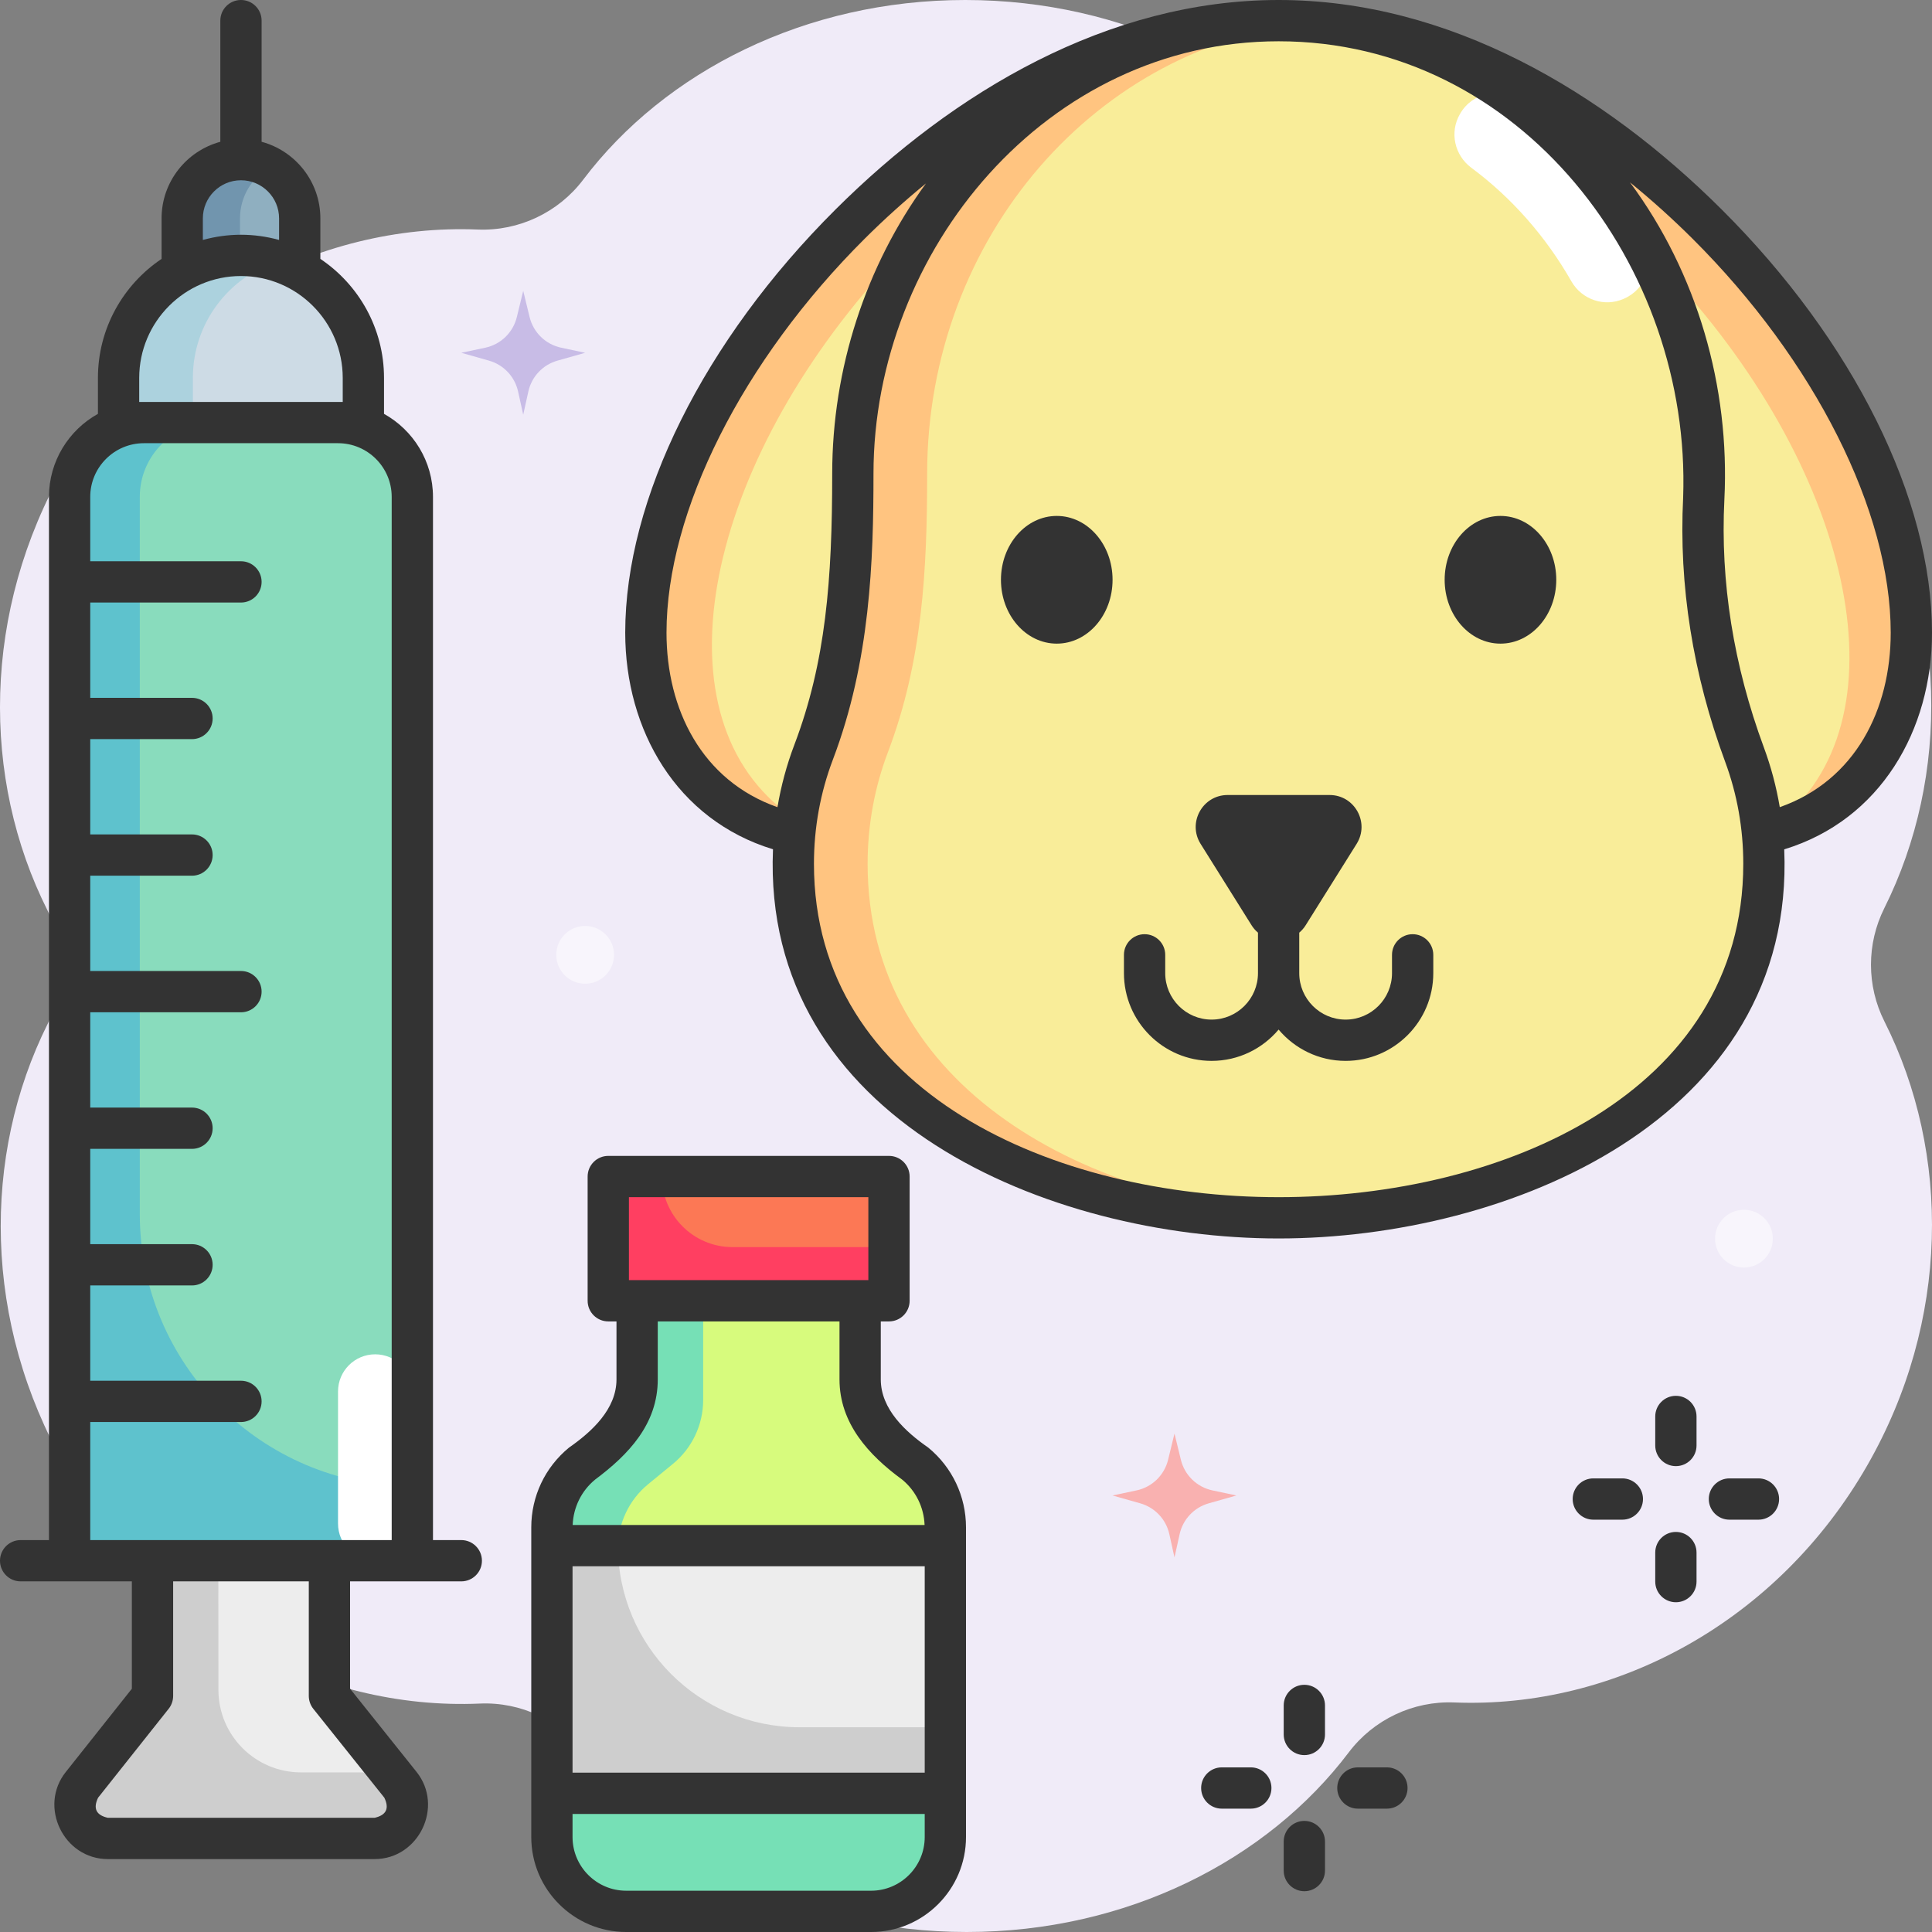 <svg id="Layer_1" enable-background="new 0 0 468 468" height="512" viewBox="0 0 468 468" width="512" xmlns="http://www.w3.org/2000/svg"><rect x="0" y="0" width="468" height="468" fill="#808080" stroke="none"/><g><g><g><g><path d="m456.475 247.424c-4.333-8.608-4.341-18.794-.034-27.416 15.98-31.991 15.654-72.457-4.287-107.242-21.874-38.156-61.426-59.142-100.407-57.43-9.922.436-19.497-4.081-25.505-11.99-19.844-26.122-53.825-43.346-92.419-43.346-38.682 0-72.73 17.303-92.553 43.526-6.003 7.941-15.591 12.48-25.538 12.077-38.869-1.573-78.253 19.404-100.062 57.447-20 34.888-20.27 75.491-4.145 107.527 4.333 8.608 4.341 18.794.034 27.416-15.98 31.991-15.654 72.457 4.287 107.242 21.874 38.156 61.426 59.142 100.407 57.43 9.922-.436 19.497 4.081 25.505 11.99 19.843 26.121 53.825 43.345 92.419 43.345 38.682 0 72.73-17.303 92.553-43.526 6.003-7.941 15.591-12.48 25.538-12.077 38.87 1.573 78.253-19.404 100.062-57.447 20-34.888 20.27-75.491 4.145-107.526z" fill="#f0ebf8"/></g></g><g opacity=".5"><circle cx="422.445" cy="300.047" fill="#fff" r="7"/></g><g opacity=".5"><circle cx="141.743" cy="231.297" fill="#fff" r="7"/></g><g opacity=".6"><g><path d="m135.933 84.226 5.81 1.231-6.719 1.906c-3.539 1.004-6.241 3.869-7.035 7.461l-1.246 5.633-1.246-5.633c-.794-3.592-3.496-6.457-7.035-7.461l-6.719-1.906 5.81-1.231c3.762-.797 6.733-3.681 7.643-7.417l1.547-6.352 1.547 6.352c.91 3.737 3.881 6.62 7.643 7.417z" fill="#ad9cdb"/></g></g><g opacity=".6"><g><path d="m293.693 361.029 5.81 1.231-6.719 1.906c-3.539 1.004-6.241 3.869-7.035 7.461l-1.246 5.633-1.246-5.633c-.794-3.592-3.496-6.457-7.035-7.461l-6.719-1.906 5.81-1.231c3.762-.797 6.733-3.681 7.643-7.417l1.547-6.352 1.547 6.352c.91 3.736 3.882 6.619 7.643 7.417z" fill="#ff8a80"/></g></g></g><g><g><g><g><path d="m413.527 54.288c47.526 47.348 63.606 108.094 35.916 135.681s-88.665 11.566-136.191-35.782-63.606-108.095-35.916-135.681 88.665-11.566 136.191 35.782z" fill="#f9ed99"/></g><g><path d="m413.527 54.288c-43.551-43.389-98.391-60.463-128.568-41.788 31.257-7.009 76.502 10.861 113.568 47.788 47.526 47.348 63.606 108.094 35.916 135.681-2.316 2.307-4.869 4.302-7.623 6.006 8.821-1.978 16.529-5.935 22.623-12.006 27.69-27.587 11.61-88.333-35.916-135.681z" fill="#ffc480"/></g></g><g><g><path d="m205.924 54.288c-47.526 47.348-63.606 108.094-35.916 135.681s88.665 11.566 136.191-35.782 63.606-108.094 35.916-135.681-88.665-11.566-136.191 35.782z" fill="#f9ed99"/></g><g><path d="m186.008 192.968c-27.69-27.586-11.61-88.333 35.916-135.681 33.172-33.047 72.893-50.826 103.278-49.175-31.26-10.788-79.887 6.933-119.278 46.176-47.526 47.348-63.606 108.094-35.916 135.681 8.363 8.332 19.765 12.679 32.913 13.394-6.457-2.229-12.173-5.673-16.913-10.395z" fill="#ffc480"/></g></g><g><g><path d="m412.713 120.735c.086-1.704.135-3.418.147-5.142.415-60.437-45.74-110.24-102.522-110.591-57.242-.353-103.748 48.929-103.748 109.774 0 23.368-1.138 45.426-9.497 67.42-3.175 8.356-4.924 17.488-4.924 27.055 0 114.331 235.116 114.331 235.116 0 0-9.329-1.663-18.243-4.689-26.428-7.305-19.75-10.951-40.894-9.883-62.088z" fill="#f9ed99"/></g><g><path d="m210.168 209.251c0-9.568 1.749-18.7 4.924-27.056 8.359-21.994 9.497-44.052 9.497-67.42 0-57.397 41.388-104.497 94.131-109.355-2.765-.257-5.56-.402-8.382-.419-57.242-.353-103.749 48.93-103.749 109.774 0 23.368-1.138 45.426-9.497 67.42-3.175 8.356-4.924 17.488-4.924 27.055 0 60.086 64.937 88.59 126.558 85.521-55.631-2.77-108.558-31.274-108.558-85.52z" fill="#ffc480"/></g><g><path d="m393.341 72.374.149-.066c5.323-2.371 7.507-8.821 4.635-13.892-7.627-13.469-17.893-25.082-30.025-34.007-4.711-3.465-11.407-1.993-14.355 3.058l-.082.14c-2.576 4.413-1.338 10.005 2.766 13.048 9.727 7.213 18.034 16.642 24.213 27.483 2.543 4.462 8.008 6.325 12.699 4.236z" fill="#fff"/></g></g><g><ellipse cx="255.985" cy="140.444" fill="#333" rx="13.519" ry="15.467"/></g><g><ellipse cx="363.466" cy="140.444" fill="#333" rx="13.519" ry="15.467"/></g><path d="m342.194 226.297c-2.762 0-5 2.239-5 5v4.434c0 6.205-5.04 11.252-11.234 11.252s-11.234-5.047-11.234-11.252v-9.809c.58-.496 1.108-1.082 1.545-1.78l12.35-19.721c3.226-5.15-.473-11.841-6.545-11.841h-24.7c-6.072 0-9.771 6.691-6.545 11.841l12.35 19.721c.437.698.965 1.283 1.545 1.78v9.809c0 6.205-5.04 11.252-11.234 11.252s-11.233-5.047-11.233-11.252v-4.434c0-2.761-2.238-5-5-5s-5 2.239-5 5v4.434c0 11.718 9.525 21.252 21.233 21.252 6.509 0 12.336-2.952 16.234-7.582 3.898 4.63 9.726 7.582 16.234 7.582 11.709 0 21.234-9.534 21.234-21.252v-4.434c0-2.761-2.238-5-5-5z" fill="#333"/></g><g><g><g><path d="m154.334 334.133v-19.04h54.023v19.04c0 5.991 2.686 11.667 7.319 15.466l6.005 4.924c4.633 3.799 7.319 9.475 7.319 15.466v75.011c0 9.941-8.059 18-18 18h-59.31c-9.941 0-18-8.059-18-18v-75.011c0-5.991 2.686-11.667 7.319-15.466l6.005-4.924c4.634-3.798 7.32-9.474 7.32-15.466z" fill="#d7fb7d"/></g><g><path d="m149.69 374.989c0-5.992 2.686-11.667 7.319-15.466l6.005-4.924c4.633-3.799 7.319-9.475 7.319-15.466v-24.04h-16v19.04c0 5.991-2.686 11.667-7.319 15.466l-6.005 4.924c-4.633 3.799-7.319 9.474-7.319 15.466v75.011c0 9.941 8.059 18 18 18h59.31c9.941 0 18-8.059 18-18v-11h-20.299c-32.591 0-59.011-26.42-59.011-59.011z" fill="#76e0b6"/></g></g><g><path d="m147.345 285h68v30.094h-68z" fill="#fc7855"/></g><g><path d="m160.345 285h-13v30.094h68v-13h-37.906c-9.441 0-17.094-7.653-17.094-17.094z" fill="#ff3f61"/></g><g><g><path d="m133.69 374.405h95.31v60h-95.31z" fill="#ededed" transform="matrix(-1 0 0 -1 362.69 808.809)"/></g><g><path d="m149.69 374.405h-16v60h95.31v-16h-35.31c-24.3 0-44-19.7-44-44z" fill="#cecece"/></g></g></g><g><g><path d="m335.96 438.121h-7.03c-2.762 0-5-2.239-5-5s2.238-5 5-5h7.03c2.762 0 5 2.239 5 5s-2.238 5-5 5z" fill="#333"/></g><g><path d="m302.99 438.121h-7.03c-2.762 0-5-2.239-5-5s2.238-5 5-5h7.03c2.762 0 5 2.239 5 5s-2.238 5-5 5z" fill="#333"/></g><g><path d="m315.96 458.121c-2.762 0-5-2.239-5-5v-7.031c0-2.761 2.238-5 5-5s5 2.239 5 5v7.031c0 2.761-2.238 5-5 5z" fill="#333"/></g><g><path d="m315.96 425.151c-2.762 0-5-2.239-5-5v-7.031c0-2.761 2.238-5 5-5s5 2.239 5 5v7.031c0 2.762-2.238 5-5 5z" fill="#333"/></g></g><g><g><path d="m425.96 368.121h-7.03c-2.762 0-5-2.239-5-5s2.238-5 5-5h7.03c2.762 0 5 2.239 5 5s-2.238 5-5 5z" fill="#333"/></g><g><path d="m392.99 368.121h-7.03c-2.762 0-5-2.239-5-5s2.238-5 5-5h7.03c2.762 0 5 2.239 5 5s-2.238 5-5 5z" fill="#333"/></g><g><path d="m405.96 388.121c-2.762 0-5-2.239-5-5v-7.031c0-2.761 2.238-5 5-5s5 2.239 5 5v7.031c0 2.761-2.238 5-5 5z" fill="#333"/></g><g><path d="m405.96 355.151c-2.762 0-5-2.239-5-5v-7.031c0-2.761 2.238-5 5-5s5 2.239 5 5v7.031c0 2.762-2.238 5-5 5z" fill="#333"/></g></g></g><path d="m468 153.257c0-32.409-19.044-70.73-50.943-102.511-28.62-28.513-66.001-50.746-107.33-50.746-41.308 0-78.725 22.246-107.332 50.746-31.898 31.78-50.943 70.102-50.943 102.511 0 23.604 12.447 45.34 35.795 52.471-2.764 65.442 66.955 94.272 122.479 94.272 55.522 0 125.236-28.822 122.481-94.257 23.358-7.126 35.793-28.949 35.793-52.486zm-279.671 42.273c-18.347-6.46-26.878-23.719-26.878-42.274 0-29.364 18.394-65.929 48.002-95.427 4.794-4.776 9.764-9.238 14.846-13.396-14.577 19.996-22.71 44.813-22.71 70.342 0 25.628-1.534 45.549-9.171 65.645-1.861 4.897-3.215 9.95-4.089 15.11zm121.397 94.47c-54.211 0-112.558-25.269-112.558-80.749 0-8.745 1.547-17.25 4.598-25.279 9.064-23.852 9.823-48.224 9.823-69.197 0-54.142 42.043-104.775 98.14-104.775 58.758 0 99.977 54.654 97.99 110.483-1.074 21.334 2.354 42.892 10.187 64.074 2.905 7.857 4.378 16.165 4.378 24.694-.001 55.48-58.347 80.749-112.558 80.749zm121.4-94.475c-.834-4.924-2.109-9.75-3.842-14.436-7.361-19.906-10.584-40.128-9.577-60.103 1.371-27.265-6.586-54.832-22.867-76.813 5.192 4.23 10.265 8.782 15.158 13.657 29.609 29.498 48.002 66.064 48.002 95.427 0 18.552-8.528 35.81-26.874 42.268z" fill="#333"/><path d="m224.851 350.657c-5.495-3.818-11.494-9.302-11.494-16.523v-14.04h1.988c2.762 0 5-2.239 5-5v-30.094c0-2.761-2.238-5-5-5h-68c-2.762 0-5 2.239-5 5v30.094c0 2.761 2.238 5 5 5h1.989v14.04c0 7.221-5.98 12.674-11.495 16.523-5.814 4.767-9.148 11.813-9.148 19.333v75.01c0 12.682 10.317 23 23 23h59.309c12.683 0 23-10.318 23-23v-75.011c0-7.519-3.335-14.566-9.149-19.332zm-86.161 28.748h85.31v50h-85.31zm13.655-89.405h58v20.094h-58zm-8.166 68.39c8.041-6.008 15.155-13.417 15.155-24.256v-14.04h44.022v14.04c0 10.648 7.087 18.36 15.154 24.256 3.336 2.735 5.291 6.726 5.457 11.015h-85.245c.167-4.29 2.121-8.28 5.457-11.015zm66.821 99.61h-59.31c-7.168 0-13-5.832-13-13v-5.595h85.31v5.595c0 7.168-5.832 13-13 13z" fill="#333"/><g><g><g><path d="m79.801 410.818v-32.753h-42.86v32.753l-17.099 21.544c-4.161 5.243-.427 12.973 6.266 12.973h64.64c6.706 0 10.436-7.755 6.25-12.994z" fill="#ededed"/></g><g><path d="m96.941 432.341-2.402-3.006h-21.63c-11.039 0-19.991-8.944-20-19.984l-.026-31.287h-16v32.753l-17.099 21.544c-4.161 5.243-.427 12.973 6.266 12.973h64.64c6.707.001 10.438-7.754 6.251-12.993z" fill="#cecece"/></g></g><g><g><path d="m72.604 74.906h-28.465v-22.01c0-7.86 6.372-14.232 14.232-14.232 7.86 0 14.232 6.372 14.232 14.232v22.01z" fill="#8fafc0"/></g><g><path d="m65.371 40.512c-2.068-1.172-4.453-1.849-7-1.849-7.86 0-14.232 6.372-14.232 14.232v22.011h14v-22.01c0-5.314 2.917-9.939 7.232-12.384z" fill="#7195ae"/></g></g><g><g><path d="m88.022 102.364h-59.301v-10.808c0-16.398 13.275-29.692 29.651-29.692 16.376 0 29.651 13.293 29.651 29.692v10.808z" fill="#cddbe5"/></g><g><path d="m67.371 63.261c-2.839-.905-5.862-1.397-9-1.397-16.376 0-29.651 13.293-29.651 29.692v10.808h18v-10.808c.001-13.256 8.677-24.479 20.651-28.295z" fill="#acd2de"/></g></g><g><g><g><path d="m99.883 378.064h-83.023v-257.7c0-9.941 8.059-18 18-18h47.022c9.941 0 18 8.059 18 18v257.7z" fill="#89dcbd"/></g><g><path d="m99.883 360.064c-36.463 0-66.022-29.559-66.022-66.022v-173.678c0-9.941 8.059-18 18-18h-17c-9.941 0-18 8.059-18 18v257.7h83.022z" fill="#5ec2cd"/></g><g><path d="m81.882 337.064v32c0 4.971 4.029 9 9 9 4.971 0 9-4.029 9-9v-32c0-4.971-4.029-9-9-9-4.97 0-9 4.03-9 9z" fill="#fff"/></g></g></g></g><path d="m111.743 373.064h-6.86v-252.7c0-8.643-4.794-16.184-11.86-20.113v-8.695c0-12.01-6.13-22.612-15.419-28.841v-9.819c0-8.873-6.048-16.341-14.232-18.55v-29.346c0-2.761-2.238-5-5-5s-5 2.239-5 5v29.346c-8.184 2.209-14.232 9.677-14.232 18.55v9.819c-9.289 6.229-15.418 16.831-15.418 28.841v8.695c-7.066 3.929-11.86 11.471-11.86 20.113v252.7h-6.862c-2.762 0-5 2.239-5 5s2.238 5 5 5h26.941v26.01l-16.015 20.179c-6.646 8.372-.505 21.082 10.183 21.082h64.641c10.708 0 16.84-12.749 10.156-21.115l-16.104-20.155v-26h26.941c2.762 0 5-2.239 5-5s-2.238-5.001-5-5.001zm-62.604-320.168c0-5.091 4.142-9.232 9.232-9.232s9.232 4.142 9.232 9.232v5.228c-6.155-1.68-12.31-1.68-18.465 0v-5.228zm-15.418 38.66c0-13.615 11.059-24.692 24.65-24.692 13.593 0 24.651 11.077 24.651 24.692v5.808h-49.301zm59.373 343.906c1.261 2.607.479 4.231-2.344 4.873h-64.641c-2.818-.639-3.602-2.26-2.351-4.865l17.099-21.544c.702-.884 1.084-1.979 1.084-3.108v-27.753h32.86v27.753c0 1.134.386 2.235 1.094 3.121zm1.789-62.398h-73.023v-28.598h36.511c2.762 0 5-2.239 5-5s-2.238-5-5-5h-36.511v-23.084h24.65c2.762 0 5-2.239 5-5s-2.238-5-5-5h-24.65v-23.084h24.65c2.762 0 5-2.239 5-5s-2.238-5-5-5h-24.65v-23.084h36.511c2.762 0 5-2.239 5-5s-2.238-5-5-5h-36.511v-23.084h24.65c2.762 0 5-2.239 5-5s-2.238-5-5-5h-24.65v-23.084h24.65c2.762 0 5-2.239 5-5s-2.238-5-5-5h-24.65v-23.084h36.511c2.762 0 5-2.239 5-5s-2.238-5-5-5h-36.511v-15.598c0-7.168 5.832-13 13-13h47.022c7.168 0 13 5.832 13 13v252.7z" fill="#333"/></g></svg>